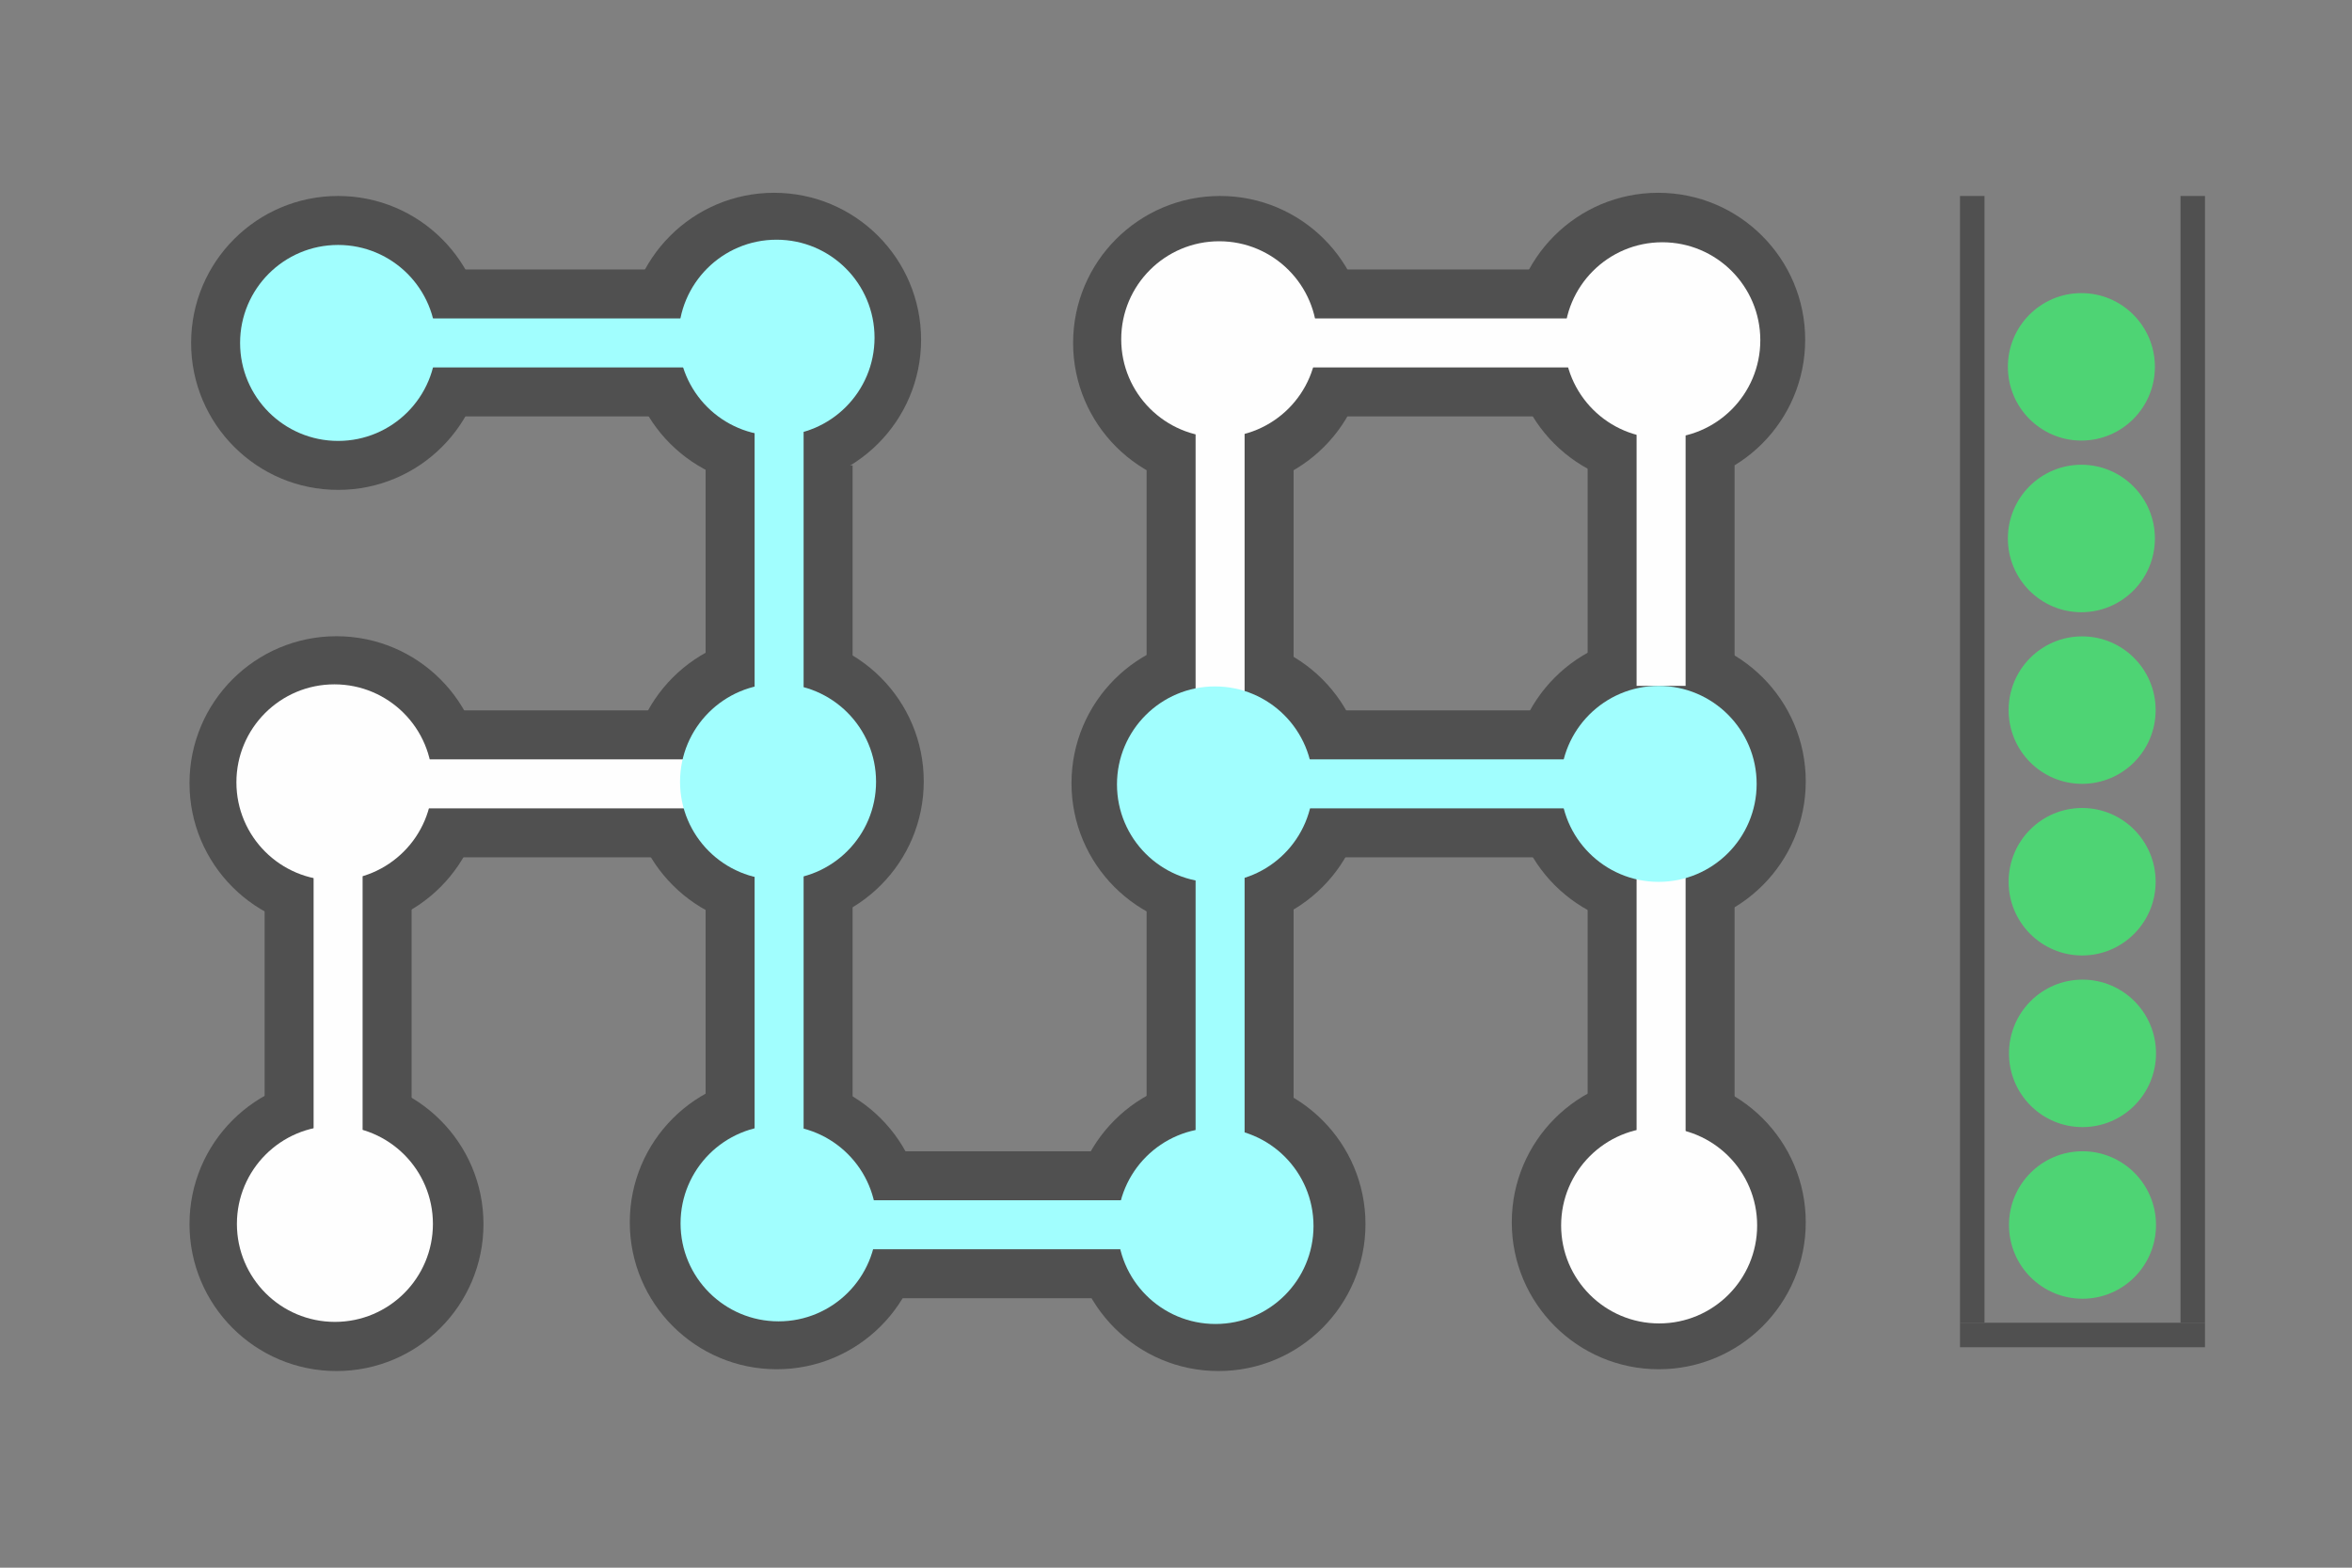 <?xml version="1.0" encoding="UTF-8" standalone="no"?>
<!-- Created with Inkscape (http://www.inkscape.org/) -->

<svg
   xmlns:dc="http://purl.org/dc/elements/1.1/"
   xmlns:cc="http://creativecommons.org/ns#"
   xmlns:rdf="http://www.w3.org/1999/02/22-rdf-syntax-ns#"
   xmlns:svg="http://www.w3.org/2000/svg"
   xmlns="http://www.w3.org/2000/svg"
   xmlns:sodipodi="http://sodipodi.sourceforge.net/DTD/sodipodi-0.dtd"
   xmlns:inkscape="http://www.inkscape.org/namespaces/inkscape"
   width="360pt"
   height="240pt"
   viewBox="0 0 127 84.667"
   version="1.1"
   id="svg8"
   inkscape:version="0.92.4 (5da689c313, 2019-01-14)"
   sodipodi:docname="output.svg">
  <rect x="0" y="0" width="127" height="84.667" fill="#808080" stroke="none"/>
  <defs
     id="defs2" />
  <sodipodi:namedview
     id="base"
     pagecolor="#ffffff"
     bordercolor="#666666"
     borderopacity="1.0"
     inkscape:pageopacity="0.0"
     inkscape:pageshadow="2"
     inkscape:zoom="4.6987248"
     inkscape:cx="418.76241"
     inkscape:cy="166.00325"
     inkscape:document-units="pt"
     inkscape:current-layer="layer1"
     showgrid="true"
     units="pt"
     inkscape:window-width="2560"
     inkscape:window-height="1346"
     inkscape:window-x="-12"
     inkscape:window-y="-12"
     inkscape:window-maximized="1">
    <inkscape:grid
       type="xygrid"
       id="grid4518" />
  </sodipodi:namedview>
  <g
     inkscape:label="Layer 1"
     inkscape:groupmode="layer"
     id="layer1"
     transform="translate(0,-212.333)"
     style="opacity:0.99">
    <circle
       style="opacity:1;fill:#505050;fill-opacity:1;stroke:none;stroke-width:0.706;stroke-linecap:square;stroke-linejoin:miter;stroke-miterlimit:4;stroke-dasharray:none;stroke-dashoffset:0;stroke-opacity:1"
       id="path852"
       cx="18.256"
       cy="230.854"
       r="7.937" />
    <rect
       style="opacity:1;fill:#505050;fill-opacity:1;stroke:none;stroke-width:0.631;stroke-linecap:square;stroke-linejoin:miter;stroke-miterlimit:4;stroke-dasharray:none;stroke-dashoffset:0;stroke-opacity:1"
       id="rect856"
       width="10.583"
       height="7.937"
       x="24.871"
       y="226.885" />
    <circle
       style="opacity:1;fill:#505050;fill-opacity:1;stroke:none;stroke-width:0.706;stroke-linecap:square;stroke-linejoin:miter;stroke-miterlimit:4;stroke-dasharray:none;stroke-dashoffset:0;stroke-opacity:1"
       id="path852-9"
       cx="41.799"
       cy="230.682"
       r="7.937" />
    <circle
       style="opacity:1;fill:#505050;fill-opacity:1;stroke:none;stroke-width:0.706;stroke-linecap:square;stroke-linejoin:miter;stroke-miterlimit:4;stroke-dasharray:none;stroke-dashoffset:0;stroke-opacity:1"
       id="path852-5"
       cx="41.943"
       cy="254.533"
       r="7.937" />
    <circle
       style="opacity:1;fill:#505050;fill-opacity:1;stroke:none;stroke-width:0.706;stroke-linecap:square;stroke-linejoin:miter;stroke-miterlimit:4;stroke-dasharray:none;stroke-dashoffset:0;stroke-opacity:1"
       id="path852-5-3"
       cx="18.169"
       cy="254.631"
       r="7.937" />
    <rect
       style="opacity:1;fill:#505050;fill-opacity:1;stroke:none;stroke-width:0.631;stroke-linecap:square;stroke-linejoin:miter;stroke-miterlimit:4;stroke-dasharray:none;stroke-dashoffset:0;stroke-opacity:1"
       id="rect856-7"
       width="10.583"
       height="7.937"
       x="24.871"
       y="250.698" />
    <rect
       style="opacity:1;fill:#505050;fill-opacity:1;stroke:none;stroke-width:0.631;stroke-linecap:square;stroke-linejoin:miter;stroke-miterlimit:4;stroke-dasharray:none;stroke-dashoffset:0;stroke-opacity:1"
       id="rect856-7-8-1"
       width="10.583"
       height="7.937"
       x="237.469"
       y="-46.038"
       transform="rotate(90)" />
    <circle
       style="opacity:1;fill:#505050;fill-opacity:1;stroke:none;stroke-width:0.706;stroke-linecap:square;stroke-linejoin:miter;stroke-miterlimit:4;stroke-dasharray:none;stroke-dashoffset:0;stroke-opacity:1"
       id="path852-1"
       cx="65.881"
       cy="230.854"
       r="7.937" />
    <rect
       style="opacity:1;fill:#505050;fill-opacity:1;stroke:none;stroke-width:0.631;stroke-linecap:square;stroke-linejoin:miter;stroke-miterlimit:4;stroke-dasharray:none;stroke-dashoffset:0;stroke-opacity:1"
       id="rect856-8"
       width="10.583"
       height="7.937"
       x="72.496"
       y="226.885" />
    <circle
       style="opacity:1;fill:#505050;fill-opacity:1;stroke:none;stroke-width:0.706;stroke-linecap:square;stroke-linejoin:miter;stroke-miterlimit:4;stroke-dasharray:none;stroke-dashoffset:0;stroke-opacity:1"
       id="path852-9-6"
       cx="89.537"
       cy="230.682"
       r="7.937" />
    <circle
       style="opacity:1;fill:#505050;fill-opacity:1;stroke:none;stroke-width:0.706;stroke-linecap:square;stroke-linejoin:miter;stroke-miterlimit:4;stroke-dasharray:none;stroke-dashoffset:0;stroke-opacity:1"
       id="path852-5-0"
       cx="89.568"
       cy="254.533"
       r="7.937" />
    <circle
       style="opacity:1;fill:#505050;fill-opacity:1;stroke:none;stroke-width:0.706;stroke-linecap:square;stroke-linejoin:miter;stroke-miterlimit:4;stroke-dasharray:none;stroke-dashoffset:0;stroke-opacity:1"
       id="path852-5-3-8"
       cx="65.794"
       cy="254.631"
       r="7.937" />
    <rect
       style="opacity:1;fill:#505050;fill-opacity:1;stroke:none;stroke-width:0.631;stroke-linecap:square;stroke-linejoin:miter;stroke-miterlimit:4;stroke-dasharray:none;stroke-dashoffset:0;stroke-opacity:1"
       id="rect856-7-1"
       width="10.583"
       height="7.937"
       x="72.496"
       y="250.698" />
    <rect
       style="opacity:1;fill:#505050;fill-opacity:1;stroke:none;stroke-width:0.631;stroke-linecap:square;stroke-linejoin:miter;stroke-miterlimit:4;stroke-dasharray:none;stroke-dashoffset:0;stroke-opacity:1"
       id="rect856-7-8-12"
       width="10.583"
       height="7.937"
       x="237.469"
       y="-69.85"
       transform="rotate(90)" />
    <rect
       style="opacity:1;fill:#505050;fill-opacity:1;stroke:none;stroke-width:0.631;stroke-linecap:square;stroke-linejoin:miter;stroke-miterlimit:4;stroke-dasharray:none;stroke-dashoffset:0;stroke-opacity:1"
       id="rect856-7-8-1-1"
       width="10.583"
       height="7.937"
       x="237.469"
       y="-93.663"
       transform="rotate(90)" />
    <circle
       style="opacity:1;fill:#505050;fill-opacity:1;stroke:none;stroke-width:0.706;stroke-linecap:square;stroke-linejoin:miter;stroke-miterlimit:4;stroke-dasharray:none;stroke-dashoffset:0;stroke-opacity:1"
       id="path852-5-5"
       cx="41.943"
       cy="278.346"
       r="7.937" />
    <circle
       style="opacity:1;fill:#505050;fill-opacity:1;stroke:none;stroke-width:0.706;stroke-linecap:square;stroke-linejoin:miter;stroke-miterlimit:4;stroke-dasharray:none;stroke-dashoffset:0;stroke-opacity:1"
       id="path852-5-3-6"
       cx="18.169"
       cy="278.443"
       r="7.937" />
    <rect
       style="opacity:1;fill:#505050;fill-opacity:1;stroke:none;stroke-width:0.631;stroke-linecap:square;stroke-linejoin:miter;stroke-miterlimit:4;stroke-dasharray:none;stroke-dashoffset:0;stroke-opacity:1"
       id="rect856-7-8-4"
       width="10.583"
       height="7.937"
       x="261.281"
       y="-22.225"
       transform="rotate(90)" />
    <rect
       style="opacity:1;fill:#505050;fill-opacity:1;stroke:none;stroke-width:0.631;stroke-linecap:square;stroke-linejoin:miter;stroke-miterlimit:4;stroke-dasharray:none;stroke-dashoffset:0;stroke-opacity:1"
       id="rect856-7-8-1-6"
       width="10.583"
       height="7.937"
       x="261.281"
       y="-46.038"
       transform="rotate(90)" />
    <circle
       style="opacity:1;fill:#505050;fill-opacity:1;stroke:none;stroke-width:0.706;stroke-linecap:square;stroke-linejoin:miter;stroke-miterlimit:4;stroke-dasharray:none;stroke-dashoffset:0;stroke-opacity:1"
       id="path852-5-0-9"
       cx="89.568"
       cy="278.346"
       r="7.937" />
    <circle
       style="opacity:1;fill:#505050;fill-opacity:1;stroke:none;stroke-width:0.706;stroke-linecap:square;stroke-linejoin:miter;stroke-miterlimit:4;stroke-dasharray:none;stroke-dashoffset:0;stroke-opacity:1"
       id="path852-5-3-8-8"
       cx="65.794"
       cy="278.443"
       r="7.937" />
    <rect
       style="opacity:1;fill:#505050;fill-opacity:1;stroke:none;stroke-width:0.631;stroke-linecap:square;stroke-linejoin:miter;stroke-miterlimit:4;stroke-dasharray:none;stroke-dashoffset:0;stroke-opacity:1"
       id="rect856-7-8-12-3"
       width="10.583"
       height="7.937"
       x="261.281"
       y="-69.85"
       transform="rotate(90)" />
    <rect
       style="opacity:1;fill:#505050;fill-opacity:1;stroke:none;stroke-width:0.631;stroke-linecap:square;stroke-linejoin:miter;stroke-miterlimit:4;stroke-dasharray:none;stroke-dashoffset:0;stroke-opacity:1"
       id="rect856-7-8-1-1-1"
       width="10.583"
       height="7.937"
       x="261.281"
       y="-93.663"
       transform="rotate(90)" />
    <rect
       style="opacity:1;fill:#505050;fill-opacity:1;stroke:none;stroke-width:0.631;stroke-linecap:square;stroke-linejoin:miter;stroke-miterlimit:4;stroke-dasharray:none;stroke-dashoffset:0;stroke-opacity:1"
       id="rect856-8-9-7"
       width="10.583"
       height="7.937"
       x="48.683"
       y="274.51" />
    <circle
       style="opacity:1;fill:#ffffff;fill-opacity:1;stroke:none;stroke-width:0.706;stroke-linecap:square;stroke-linejoin:miter;stroke-miterlimit:4;stroke-dasharray:none;stroke-dashoffset:0;stroke-opacity:1"
       id="path854-5-4"
       cx="65.834"
       cy="230.655"
       r="5.292" />
    <circle
       style="opacity:1;fill:#ffffff;fill-opacity:1;stroke:none;stroke-width:0.706;stroke-linecap:square;stroke-linejoin:miter;stroke-miterlimit:4;stroke-dasharray:none;stroke-dashoffset:0;stroke-opacity:1"
       id="path854-5-9"
       cx="89.759"
       cy="230.709"
       r="5.292" />
    <circle
       style="opacity:1;fill:#ffffff;fill-opacity:1;stroke:none;stroke-width:0.706;stroke-linecap:square;stroke-linejoin:miter;stroke-miterlimit:4;stroke-dasharray:none;stroke-dashoffset:0;stroke-opacity:1"
       id="path854-3"
       cx="18.057"
       cy="254.585"
       r="5.292" />
    <circle
       style="opacity:1;fill:#ffffff;fill-opacity:1;stroke:none;stroke-width:0.706;stroke-linecap:square;stroke-linejoin:miter;stroke-miterlimit:4;stroke-dasharray:none;stroke-dashoffset:0;stroke-opacity:1"
       id="path854-3-4"
       cx="18.084"
       cy="278.433"
       r="5.292" />
    <rect
       style="opacity:1;fill:#ffffff;fill-opacity:1;stroke:none;stroke-width:0.706;stroke-linecap:square;stroke-linejoin:miter;stroke-miterlimit:4;stroke-dasharray:none;stroke-dashoffset:0;stroke-opacity:1"
       id="rect1221-1"
       width="2.646"
       height="18.521"
       x="16.933"
       y="257.313" />
    <rect
       style="opacity:1;fill:#ffffff;fill-opacity:1;stroke:none;stroke-width:0.464;stroke-linecap:square;stroke-linejoin:miter;stroke-miterlimit:4;stroke-dasharray:none;stroke-dashoffset:0;stroke-opacity:1"
       id="rect856-0-6"
       width="17.198"
       height="2.646"
       x="22.225"
       y="253.344" />
    <rect
       style="opacity:1;fill:#ffffff;fill-opacity:1;stroke:none;stroke-width:0.464;stroke-linecap:square;stroke-linejoin:miter;stroke-miterlimit:4;stroke-dasharray:none;stroke-dashoffset:0;stroke-opacity:1"
       id="rect856-0-3-7-9"
       width="17.198"
       height="2.646"
       x="69.85"
       y="229.531" />
    <rect
       style="opacity:1;fill:#ffffff;fill-opacity:1;stroke:none;stroke-width:0.706;stroke-linecap:square;stroke-linejoin:miter;stroke-miterlimit:4;stroke-dasharray:none;stroke-dashoffset:0;stroke-opacity:1"
       id="rect1221-1-3-5"
       width="2.646"
       height="18.521"
       x="64.558"
       y="232.177" />
    <rect
       style="opacity:1;fill:#ffffff;fill-opacity:1;stroke:none;stroke-width:0.706;stroke-linecap:square;stroke-linejoin:miter;stroke-miterlimit:4;stroke-dasharray:none;stroke-dashoffset:0;stroke-opacity:1"
       id="rect1221-17-0"
       width="2.646"
       height="18.521"
       x="88.371"
       y="230.854" />
    <circle
       style="opacity:1;fill:#a1ffff;fill-opacity:1;stroke:none;stroke-width:0.706;stroke-linecap:square;stroke-linejoin:miter;stroke-miterlimit:4;stroke-dasharray:none;stroke-dashoffset:0;stroke-opacity:1"
       id="path854"
       cx="18.256"
       cy="230.854"
       r="5.292" />
    <rect
       style="opacity:1;fill:#a1ffff;fill-opacity:1;stroke:none;stroke-width:0.464;stroke-linecap:square;stroke-linejoin:miter;stroke-miterlimit:4;stroke-dasharray:none;stroke-dashoffset:0;stroke-opacity:1"
       id="rect856-0"
       width="17.198"
       height="2.646"
       x="20.902"
       y="229.531" />
    <circle
       style="opacity:1;fill:#a1ffff;fill-opacity:1;stroke:none;stroke-width:0.706;stroke-linecap:square;stroke-linejoin:miter;stroke-miterlimit:4;stroke-dasharray:none;stroke-dashoffset:0;stroke-opacity:1"
       id="path854-5"
       cx="41.93"
       cy="230.571"
       r="5.292" />
    <circle
       style="opacity:1;fill:#a1ffff;fill-opacity:1;stroke:none;stroke-width:0.706;stroke-linecap:square;stroke-linejoin:miter;stroke-miterlimit:4;stroke-dasharray:none;stroke-dashoffset:0;stroke-opacity:1"
       id="path854-3-7"
       cx="42.012"
       cy="254.555"
       r="5.292" />
    <circle
       style="opacity:1;fill:#a1ffff;fill-opacity:1;stroke:none;stroke-width:0.706;stroke-linecap:square;stroke-linejoin:miter;stroke-miterlimit:4;stroke-dasharray:none;stroke-dashoffset:0;stroke-opacity:1"
       id="path854-3-4-5"
       cx="42.04"
       cy="278.404"
       r="5.292" />
    <circle
       style="opacity:1;fill:#a1ffff;fill-opacity:1;stroke:none;stroke-width:0.706;stroke-linecap:square;stroke-linejoin:miter;stroke-miterlimit:4;stroke-dasharray:none;stroke-dashoffset:0;stroke-opacity:1"
       id="path854-3-5"
       cx="65.605"
       cy="254.697"
       r="5.292" />
    <circle
       style="opacity:1;fill:#a1ffff;fill-opacity:1;stroke:none;stroke-width:0.706;stroke-linecap:square;stroke-linejoin:miter;stroke-miterlimit:4;stroke-dasharray:none;stroke-dashoffset:0;stroke-opacity:1"
       id="path854-3-4-7"
       cx="65.633"
       cy="278.546"
       r="5.292" />
    <circle
       style="opacity:1;fill:#ffffff;fill-opacity:1;stroke:none;stroke-width:0.706;stroke-linecap:square;stroke-linejoin:miter;stroke-miterlimit:4;stroke-dasharray:none;stroke-dashoffset:0;stroke-opacity:1"
       id="path854-3-4-5-5"
       cx="89.588"
       cy="278.516"
       r="5.292" />
    <rect
       style="opacity:1;fill:#a1ffff;fill-opacity:1;stroke:none;stroke-width:0.706;stroke-linecap:square;stroke-linejoin:miter;stroke-miterlimit:4;stroke-dasharray:none;stroke-dashoffset:0;stroke-opacity:1"
       id="rect1221"
       width="2.646"
       height="18.521"
       x="40.746"
       y="233.5" />
    <rect
       style="opacity:1;fill:#a1ffff;fill-opacity:1;stroke:none;stroke-width:0.464;stroke-linecap:square;stroke-linejoin:miter;stroke-miterlimit:4;stroke-dasharray:none;stroke-dashoffset:0;stroke-opacity:1"
       id="rect856-0-3-7"
       width="17.198"
       height="2.646"
       x="46.037"
       y="277.156" />
    <rect
       style="opacity:1;fill:#a1ffff;fill-opacity:1;stroke:none;stroke-width:0.706;stroke-linecap:square;stroke-linejoin:miter;stroke-miterlimit:4;stroke-dasharray:none;stroke-dashoffset:0;stroke-opacity:1"
       id="rect1221-1-3"
       width="2.646"
       height="18.521"
       x="64.558"
       y="257.313" />
    <rect
       style="opacity:1;fill:#a1ffff;fill-opacity:1;stroke:none;stroke-width:0.464;stroke-linecap:square;stroke-linejoin:miter;stroke-miterlimit:4;stroke-dasharray:none;stroke-dashoffset:0;stroke-opacity:1"
       id="rect856-0-3-7-8"
       width="17.198"
       height="2.646"
       x="69.85"
       y="253.344" />
    <rect
       style="opacity:1;fill:#ffffff;fill-opacity:1;stroke:none;stroke-width:0.706;stroke-linecap:square;stroke-linejoin:miter;stroke-miterlimit:4;stroke-dasharray:none;stroke-dashoffset:0;stroke-opacity:1"
       id="rect1221-17"
       width="2.646"
       height="18.521"
       x="88.371"
       y="255.99" />
    <rect
       style="opacity:1;fill:#a1ffff;fill-opacity:1;stroke:none;stroke-width:0.706;stroke-linecap:square;stroke-linejoin:miter;stroke-miterlimit:4;stroke-dasharray:none;stroke-dashoffset:0;stroke-opacity:1"
       id="rect1221-1-5"
       width="2.646"
       height="18.521"
       x="40.746"
       y="257.313" />
    <rect
       style="opacity:1;fill:#505050;fill-opacity:1;stroke:none;stroke-width:0.476;stroke-linecap:square;stroke-linejoin:miter;stroke-miterlimit:4;stroke-dasharray:none;stroke-dashoffset:0;stroke-opacity:1"
       id="rect831"
       width="13.229"
       height="1.323"
       x="105.833"
       y="283.771" />
    <rect
       style="opacity:1;fill:#505050;fill-opacity:1;stroke:none;stroke-width:0.833;stroke-linecap:square;stroke-linejoin:miter;stroke-miterlimit:4;stroke-dasharray:none;stroke-dashoffset:0;stroke-opacity:1"
       id="rect833"
       width="1.323"
       height="60.854"
       x="105.833"
       y="222.917" />
    <rect
       style="opacity:1;fill:#505050;fill-opacity:1;stroke:none;stroke-width:0.833;stroke-linecap:square;stroke-linejoin:miter;stroke-miterlimit:4;stroke-dasharray:none;stroke-dashoffset:0;stroke-opacity:1"
       id="rect833-2"
       width="1.323"
       height="60.854"
       x="117.74"
       y="222.917" />
    <ellipse
       style="opacity:1;fill:#4ed574;fill-opacity:1;fill-rule:nonzero;stroke:none;stroke-width:0.348;stroke-linecap:butt;stroke-linejoin:miter;stroke-miterlimit:4;stroke-dasharray:none;stroke-dashoffset:0;stroke-opacity:1;paint-order:markers stroke fill"
       id="path872"
       cx="112.448"
       cy="278.492"
       rx="3.969"
       ry="3.982" />
    <circle
       style="opacity:1;fill:#a1ffff;fill-opacity:1;stroke:none;stroke-width:0.706;stroke-linecap:square;stroke-linejoin:miter;stroke-miterlimit:4;stroke-dasharray:none;stroke-dashoffset:0;stroke-opacity:1"
       id="path854-3-7-6"
       cx="89.561"
       cy="254.668"
       r="5.292" />
    <ellipse
       ry="3.982"
       rx="3.969"
       cy="269.223"
       cx="112.448"
       id="ellipse882"
       style="opacity:1;fill:#4ed574;fill-opacity:1;fill-rule:nonzero;stroke:none;stroke-width:0.348;stroke-linecap:butt;stroke-linejoin:miter;stroke-miterlimit:4;stroke-dasharray:none;stroke-dashoffset:0;stroke-opacity:1;paint-order:markers stroke fill" />
    <ellipse
       ry="3.982"
       rx="3.969"
       cy="259.953"
       cx="112.428"
       id="ellipse884"
       style="opacity:1;fill:#4ed574;fill-opacity:1;fill-rule:nonzero;stroke:none;stroke-width:0.348;stroke-linecap:butt;stroke-linejoin:miter;stroke-miterlimit:4;stroke-dasharray:none;stroke-dashoffset:0;stroke-opacity:1;paint-order:markers stroke fill" />
    <ellipse
       style="opacity:1;fill:#4ed574;fill-opacity:1;fill-rule:nonzero;stroke:none;stroke-width:0.348;stroke-linecap:butt;stroke-linejoin:miter;stroke-miterlimit:4;stroke-dasharray:none;stroke-dashoffset:0;stroke-opacity:1;paint-order:markers stroke fill"
       id="ellipse886"
       cx="112.428"
       cy="250.684"
       rx="3.969"
       ry="3.982" />
    <ellipse
       style="opacity:1;fill:#4ed574;fill-opacity:1;fill-rule:nonzero;stroke:none;stroke-width:0.348;stroke-linecap:butt;stroke-linejoin:miter;stroke-miterlimit:4;stroke-dasharray:none;stroke-dashoffset:0;stroke-opacity:1;paint-order:markers stroke fill"
       id="ellipse888"
       cx="112.388"
       cy="241.415"
       rx="3.969"
       ry="3.982" />
    <ellipse
       ry="3.982"
       rx="3.969"
       cy="232.145"
       cx="112.388"
       id="ellipse890"
       style="opacity:1;fill:#4ed574;fill-opacity:1;fill-rule:nonzero;stroke:none;stroke-width:0.348;stroke-linecap:butt;stroke-linejoin:miter;stroke-miterlimit:4;stroke-dasharray:none;stroke-dashoffset:0;stroke-opacity:1;paint-order:markers stroke fill" />
  </g>
</svg>
